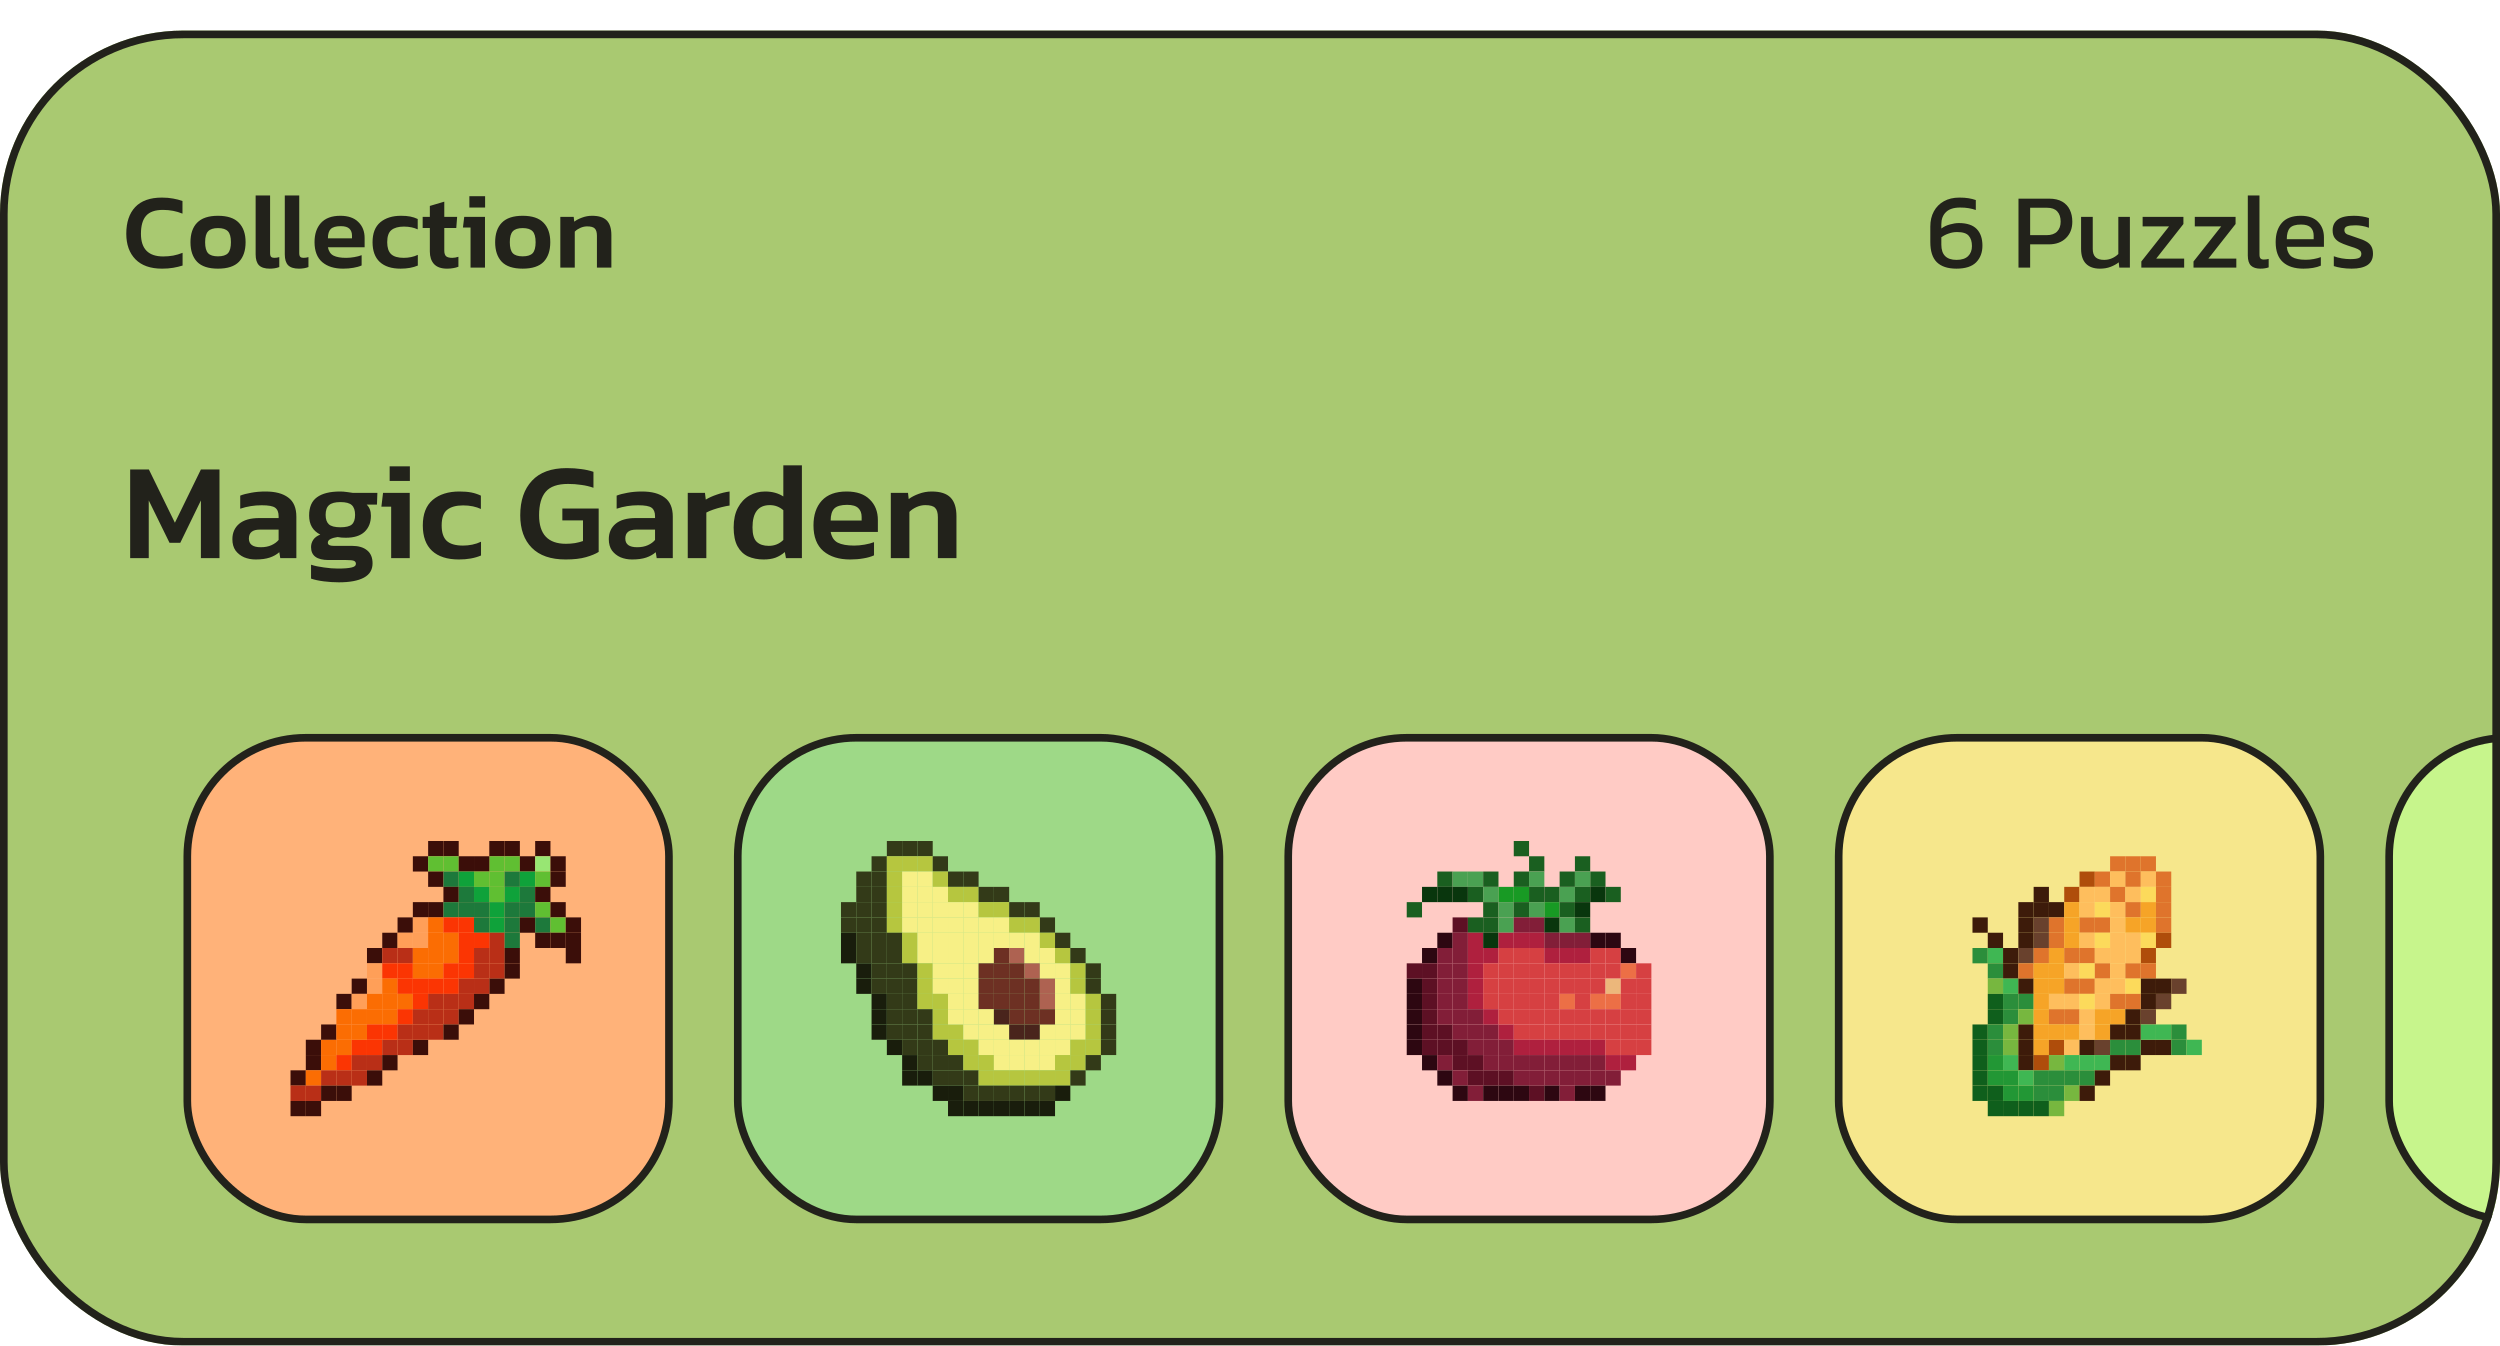 <svg width="327" height="176" viewBox="0 0 327 176" fill="none" xmlns="http://www.w3.org/2000/svg">
<g filter="url(#filter0_d_1503_3784)">
<g clip-path="url(#clip0_1503_3784)">
<rect width="327" height="172" rx="24" fill="#A9C971"/>
<path d="M21.194 31.14C19.682 31.14 18.525 30.734 17.722 29.922C16.919 29.101 16.518 27.985 16.518 26.576C16.518 25.083 16.905 23.921 17.68 23.09C18.464 22.259 19.631 21.844 21.18 21.844C21.721 21.844 22.207 21.886 22.636 21.97C23.075 22.045 23.485 22.152 23.868 22.292V23.944C23.075 23.617 22.225 23.454 21.32 23.454C20.293 23.454 19.556 23.711 19.108 24.224C18.66 24.737 18.436 25.521 18.436 26.576C18.436 28.555 19.407 29.544 21.348 29.544C21.787 29.544 22.221 29.507 22.65 29.432C23.079 29.348 23.49 29.227 23.882 29.068V30.734C23.499 30.855 23.089 30.953 22.65 31.028C22.221 31.103 21.735 31.14 21.194 31.14ZM28.511 31.14C27.269 31.14 26.359 30.841 25.78 30.244C25.202 29.637 24.913 28.783 24.913 27.682C24.913 26.581 25.202 25.731 25.78 25.134C26.369 24.527 27.279 24.224 28.511 24.224C29.752 24.224 30.662 24.527 31.241 25.134C31.828 25.731 32.123 26.581 32.123 27.682C32.123 28.783 31.833 29.637 31.255 30.244C30.676 30.841 29.761 31.14 28.511 31.14ZM28.511 29.53C29.117 29.53 29.551 29.395 29.812 29.124C30.074 28.844 30.204 28.363 30.204 27.682C30.204 27.001 30.074 26.525 29.812 26.254C29.551 25.974 29.117 25.834 28.511 25.834C27.913 25.834 27.484 25.974 27.223 26.254C26.961 26.525 26.831 27.001 26.831 27.682C26.831 28.363 26.961 28.844 27.223 29.124C27.484 29.395 27.913 29.53 28.511 29.53ZM35.285 31.14C34.641 31.14 34.169 30.991 33.871 30.692C33.581 30.393 33.437 29.917 33.437 29.264V21.564H35.327V29.11C35.327 29.343 35.373 29.507 35.467 29.6C35.56 29.684 35.695 29.726 35.873 29.726C36.115 29.726 36.335 29.693 36.531 29.628V30.93C36.176 31.07 35.761 31.14 35.285 31.14ZM39.099 31.14C38.455 31.14 37.984 30.991 37.685 30.692C37.396 30.393 37.251 29.917 37.251 29.264V21.564H39.141V29.11C39.141 29.343 39.188 29.507 39.281 29.6C39.374 29.684 39.51 29.726 39.687 29.726C39.93 29.726 40.149 29.693 40.345 29.628V30.93C39.99 31.07 39.575 31.14 39.099 31.14ZM44.879 31.14C43.731 31.14 42.821 30.855 42.149 30.286C41.477 29.707 41.141 28.835 41.141 27.668C41.141 26.613 41.421 25.778 41.981 25.162C42.55 24.537 43.395 24.224 44.515 24.224C45.542 24.224 46.326 24.495 46.867 25.036C47.418 25.568 47.693 26.268 47.693 27.136V28.34H42.891C42.994 28.872 43.236 29.236 43.619 29.432C44.011 29.628 44.562 29.726 45.271 29.726C45.626 29.726 45.985 29.693 46.349 29.628C46.722 29.563 47.04 29.479 47.301 29.376V30.72C46.993 30.86 46.634 30.963 46.223 31.028C45.812 31.103 45.364 31.14 44.879 31.14ZM42.891 27.178H46.041V26.814C46.041 26.431 45.929 26.133 45.705 25.918C45.481 25.694 45.103 25.582 44.571 25.582C43.946 25.582 43.507 25.708 43.255 25.96C43.012 26.212 42.891 26.618 42.891 27.178ZM52.397 31.14C51.212 31.14 50.302 30.846 49.667 30.258C49.042 29.67 48.729 28.811 48.729 27.682C48.729 26.515 49.065 25.647 49.737 25.078C50.418 24.509 51.324 24.224 52.453 24.224C52.92 24.224 53.321 24.257 53.657 24.322C53.993 24.387 54.32 24.495 54.637 24.644V26.002C54.404 25.89 54.133 25.801 53.825 25.736C53.517 25.671 53.186 25.638 52.831 25.638C52.122 25.638 51.58 25.787 51.207 26.086C50.834 26.375 50.647 26.907 50.647 27.682C50.647 28.391 50.815 28.909 51.151 29.236C51.496 29.563 52.052 29.726 52.817 29.726C53.144 29.726 53.461 29.693 53.769 29.628C54.086 29.563 54.38 29.465 54.651 29.334V30.734C54.026 31.005 53.274 31.14 52.397 31.14ZM58.477 31.14C57.712 31.14 57.142 30.939 56.769 30.538C56.405 30.137 56.223 29.591 56.223 28.9V25.82H55.285V24.364H56.223V22.936L58.113 22.376V24.364H59.793L59.681 25.82H58.113V28.774C58.113 29.138 58.197 29.39 58.365 29.53C58.533 29.661 58.794 29.726 59.149 29.726C59.41 29.726 59.681 29.679 59.961 29.586V30.888C59.755 30.972 59.532 31.033 59.289 31.07C59.046 31.117 58.776 31.14 58.477 31.14ZM61.393 23.146V21.662H63.451V23.146H61.393ZM61.547 31V25.764H60.553L60.721 24.364H63.437V31H61.547ZM68.364 31.14C67.123 31.14 66.213 30.841 65.634 30.244C65.055 29.637 64.766 28.783 64.766 27.682C64.766 26.581 65.055 25.731 65.634 25.134C66.222 24.527 67.132 24.224 68.364 24.224C69.605 24.224 70.515 24.527 71.094 25.134C71.682 25.731 71.976 26.581 71.976 27.682C71.976 28.783 71.687 29.637 71.108 30.244C70.529 30.841 69.615 31.14 68.364 31.14ZM68.364 29.53C68.971 29.53 69.405 29.395 69.666 29.124C69.927 28.844 70.058 28.363 70.058 27.682C70.058 27.001 69.927 26.525 69.666 26.254C69.405 25.974 68.971 25.834 68.364 25.834C67.767 25.834 67.337 25.974 67.076 26.254C66.815 26.525 66.684 27.001 66.684 27.682C66.684 28.363 66.815 28.844 67.076 29.124C67.337 29.395 67.767 29.53 68.364 29.53ZM73.29 31V24.364H75.04L75.11 24.994C75.381 24.789 75.722 24.611 76.132 24.462C76.552 24.303 76.991 24.224 77.448 24.224C78.326 24.224 78.965 24.429 79.366 24.84C79.767 25.251 79.968 25.885 79.968 26.744V31H78.078V26.842C78.078 26.394 77.985 26.077 77.798 25.89C77.621 25.703 77.285 25.61 76.79 25.61C76.501 25.61 76.207 25.675 75.908 25.806C75.619 25.937 75.376 26.1 75.18 26.296V31H73.29Z" fill="#22221B"/>
<path d="M255.901 31.14C254.771 31.14 253.917 30.86 253.339 30.3C252.769 29.74 252.485 28.858 252.485 27.654V25.624C252.485 24.877 252.639 24.219 252.947 23.65C253.255 23.081 253.693 22.637 254.263 22.32C254.832 22.003 255.509 21.844 256.293 21.844C256.75 21.844 257.147 21.872 257.483 21.928C257.828 21.984 258.145 22.063 258.435 22.166V23.468C258.145 23.365 257.833 23.286 257.497 23.23C257.17 23.174 256.801 23.146 256.391 23.146C255.551 23.146 254.93 23.347 254.529 23.748C254.127 24.14 253.927 24.667 253.927 25.33V25.89C254.253 25.647 254.627 25.47 255.047 25.358C255.476 25.237 255.863 25.176 256.209 25.176C257.263 25.176 258.043 25.433 258.547 25.946C259.051 26.459 259.303 27.187 259.303 28.13C259.303 29.026 259.027 29.754 258.477 30.314C257.926 30.865 257.067 31.14 255.901 31.14ZM255.915 29.992C256.587 29.992 257.091 29.829 257.427 29.502C257.763 29.175 257.931 28.737 257.931 28.186C257.931 27.607 257.791 27.159 257.511 26.842C257.24 26.515 256.731 26.352 255.985 26.352C255.611 26.352 255.243 26.417 254.879 26.548C254.524 26.669 254.207 26.833 253.927 27.038V28.004C253.927 29.329 254.589 29.992 255.915 29.992ZM264.017 31V21.984H268.035C268.725 21.984 269.295 22.115 269.743 22.376C270.191 22.637 270.522 22.997 270.737 23.454C270.951 23.902 271.059 24.415 271.059 24.994C271.059 25.89 270.779 26.609 270.219 27.15C269.668 27.691 268.921 27.962 267.979 27.962H265.543V31H264.017ZM265.543 26.758H267.699C268.305 26.758 268.763 26.599 269.071 26.282C269.379 25.965 269.533 25.535 269.533 24.994C269.533 24.415 269.383 23.967 269.085 23.65C268.795 23.333 268.357 23.174 267.769 23.174H265.543V26.758ZM274.669 31.14C273.875 31.14 273.264 30.921 272.835 30.482C272.415 30.043 272.205 29.399 272.205 28.55V24.364H273.731V28.55C273.731 29.045 273.852 29.409 274.095 29.642C274.337 29.875 274.711 29.992 275.215 29.992C275.588 29.992 275.933 29.922 276.251 29.782C276.568 29.642 276.843 29.455 277.077 29.222V24.364H278.589V31H277.203L277.133 30.314C276.834 30.547 276.479 30.743 276.069 30.902C275.658 31.061 275.191 31.14 274.669 31.14ZM280.088 31V30.202L283.714 25.61H280.256V24.364H285.59V25.302L282.034 29.824H285.688V31H280.088ZM286.911 31V30.202L290.537 25.61H287.079V24.364H292.413V25.302L288.857 29.824H292.511V31H286.911ZM295.665 31.14C295.124 31.14 294.713 31.009 294.433 30.748C294.153 30.477 294.013 30.034 294.013 29.418V21.564H295.539V29.278C295.539 29.539 295.586 29.717 295.679 29.81C295.772 29.903 295.912 29.95 296.099 29.95C296.323 29.95 296.538 29.922 296.743 29.866V30.972C296.566 31.037 296.393 31.079 296.225 31.098C296.066 31.126 295.88 31.14 295.665 31.14ZM301.297 31.14C300.139 31.14 299.243 30.855 298.609 30.286C297.974 29.717 297.657 28.844 297.657 27.668C297.657 26.604 297.927 25.764 298.469 25.148C299.01 24.532 299.831 24.224 300.933 24.224C301.941 24.224 302.697 24.49 303.201 25.022C303.714 25.545 303.971 26.221 303.971 27.052V28.284H299.113C299.187 28.928 299.421 29.371 299.813 29.614C300.205 29.857 300.802 29.978 301.605 29.978C301.941 29.978 302.286 29.945 302.641 29.88C302.995 29.815 303.303 29.731 303.565 29.628V30.748C303.266 30.879 302.921 30.977 302.529 31.042C302.146 31.107 301.735 31.14 301.297 31.14ZM299.113 27.29H302.627V26.828C302.627 26.371 302.501 26.016 302.249 25.764C301.997 25.503 301.572 25.372 300.975 25.372C300.265 25.372 299.775 25.526 299.505 25.834C299.243 26.142 299.113 26.627 299.113 27.29ZM307.6 31.14C307.143 31.14 306.704 31.107 306.284 31.042C305.873 30.977 305.533 30.897 305.262 30.804V29.516C305.579 29.637 305.929 29.731 306.312 29.796C306.695 29.861 307.059 29.894 307.404 29.894C307.927 29.894 308.3 29.847 308.524 29.754C308.748 29.661 308.86 29.479 308.86 29.208C308.86 29.012 308.79 28.858 308.65 28.746C308.519 28.634 308.319 28.531 308.048 28.438C307.787 28.345 307.451 28.233 307.04 28.102C306.648 27.971 306.307 27.831 306.018 27.682C305.729 27.523 305.505 27.323 305.346 27.08C305.187 26.837 305.108 26.52 305.108 26.128C305.108 25.521 305.327 25.055 305.766 24.728C306.205 24.392 306.909 24.224 307.88 24.224C308.263 24.224 308.627 24.252 308.972 24.308C309.317 24.364 309.611 24.434 309.854 24.518V25.792C309.593 25.689 309.303 25.61 308.986 25.554C308.678 25.498 308.389 25.47 308.118 25.47C307.633 25.47 307.264 25.512 307.012 25.596C306.769 25.68 306.648 25.848 306.648 26.1C306.648 26.361 306.774 26.548 307.026 26.66C307.287 26.763 307.703 26.907 308.272 27.094C308.795 27.253 309.21 27.421 309.518 27.598C309.826 27.775 310.045 27.99 310.176 28.242C310.316 28.485 310.386 28.802 310.386 29.194C310.386 29.847 310.148 30.337 309.672 30.664C309.196 30.981 308.505 31.14 307.6 31.14Z" fill="#22221B"/>
<path d="M17.026 69V57.408H19.474L22.876 64.374L26.278 57.408H28.708V69H26.278V61.458L23.578 67.002H22.174L19.456 61.458V69H17.026ZM33.437 69.18C32.897 69.18 32.392 69.084 31.924 68.892C31.468 68.688 31.096 68.394 30.808 68.01C30.532 67.614 30.395 67.122 30.395 66.534C30.395 65.694 30.689 65.022 31.276 64.518C31.877 64.014 32.758 63.762 33.922 63.762H36.443V63.528C36.443 63 36.292 62.628 35.992 62.412C35.705 62.196 35.117 62.088 34.228 62.088C33.257 62.088 32.321 62.238 31.421 62.538V60.828C31.817 60.672 32.297 60.546 32.861 60.45C33.437 60.342 34.06 60.288 34.733 60.288C36.017 60.288 37.007 60.552 37.703 61.08C38.41 61.596 38.764 62.43 38.764 63.582V69H36.658L36.532 68.226C36.197 68.526 35.782 68.76 35.291 68.928C34.798 69.096 34.181 69.18 33.437 69.18ZM34.102 67.578C34.642 67.578 35.111 67.488 35.507 67.308C35.903 67.128 36.215 66.9 36.443 66.624V65.274H33.977C33.029 65.274 32.554 65.664 32.554 66.444C32.554 67.2 33.071 67.578 34.102 67.578ZM44.321 72.168C43.685 72.168 43.031 72.126 42.359 72.042C41.699 71.958 41.141 71.838 40.685 71.682V69.864C41.165 70.02 41.729 70.14 42.377 70.224C43.025 70.32 43.631 70.368 44.195 70.368C45.023 70.368 45.623 70.32 45.995 70.224C46.367 70.14 46.553 69.984 46.553 69.756C46.553 69.564 46.469 69.432 46.301 69.36C46.145 69.288 45.809 69.252 45.293 69.252H42.971C41.447 69.252 40.685 68.688 40.685 67.56C40.685 67.212 40.781 66.894 40.973 66.606C41.165 66.318 41.471 66.09 41.891 65.922C40.919 65.43 40.433 64.602 40.433 63.438C40.433 62.334 40.775 61.536 41.459 61.044C42.143 60.54 43.157 60.288 44.501 60.288C44.777 60.288 45.077 60.312 45.401 60.36C45.737 60.396 45.989 60.432 46.157 60.468H49.361L49.307 61.998H47.957C48.329 62.346 48.515 62.832 48.515 63.456C48.515 64.332 48.239 65.034 47.687 65.562C47.135 66.078 46.319 66.336 45.239 66.336C45.047 66.336 44.861 66.33 44.681 66.318C44.513 66.294 44.339 66.27 44.159 66.246C43.799 66.294 43.493 66.378 43.241 66.498C43.001 66.618 42.881 66.78 42.881 66.984C42.881 67.26 43.127 67.398 43.619 67.398H46.031C46.895 67.398 47.561 67.596 48.029 67.992C48.497 68.376 48.731 68.94 48.731 69.684C48.731 70.524 48.353 71.148 47.597 71.556C46.841 71.964 45.749 72.168 44.321 72.168ZM44.519 64.968C45.239 64.968 45.737 64.848 46.013 64.608C46.301 64.356 46.445 63.936 46.445 63.348C46.445 62.76 46.301 62.334 46.013 62.07C45.737 61.806 45.239 61.674 44.519 61.674C43.835 61.674 43.343 61.806 43.043 62.07C42.743 62.322 42.593 62.748 42.593 63.348C42.593 63.9 42.731 64.308 43.007 64.572C43.295 64.836 43.799 64.968 44.519 64.968ZM50.966 58.902V56.994H53.612V58.902H50.966ZM51.164 69V62.268H49.886L50.102 60.468H53.594V69H51.164ZM60.019 69.18C58.495 69.18 57.325 68.802 56.509 68.046C55.705 67.29 55.303 66.186 55.303 64.734C55.303 63.234 55.735 62.118 56.599 61.386C57.475 60.654 58.639 60.288 60.091 60.288C60.691 60.288 61.207 60.33 61.639 60.414C62.071 60.498 62.491 60.636 62.899 60.828V62.574C62.599 62.43 62.251 62.316 61.855 62.232C61.459 62.148 61.033 62.106 60.577 62.106C59.665 62.106 58.969 62.298 58.489 62.682C58.009 63.054 57.769 63.738 57.769 64.734C57.769 65.646 57.985 66.312 58.417 66.732C58.861 67.152 59.575 67.362 60.559 67.362C60.979 67.362 61.387 67.32 61.783 67.236C62.191 67.152 62.569 67.026 62.917 66.858V68.658C62.113 69.006 61.147 69.18 60.019 69.18ZM73.987 69.18C72.043 69.18 70.567 68.67 69.559 67.65C68.551 66.63 68.047 65.214 68.047 63.402C68.047 61.482 68.557 59.976 69.577 58.884C70.597 57.78 72.115 57.228 74.131 57.228C74.827 57.228 75.457 57.27 76.021 57.354C76.585 57.426 77.119 57.546 77.623 57.714V59.802C77.119 59.622 76.585 59.496 76.021 59.424C75.469 59.34 74.899 59.298 74.311 59.298C72.931 59.298 71.953 59.64 71.377 60.324C70.801 60.996 70.513 62.022 70.513 63.402C70.513 65.886 71.683 67.128 74.023 67.128C74.431 67.128 74.827 67.098 75.211 67.038C75.607 66.966 75.955 66.876 76.255 66.768V64.068H73.555V62.52H78.307V68.19C77.911 68.442 77.359 68.67 76.651 68.874C75.943 69.078 75.055 69.18 73.987 69.18ZM82.673 69.18C82.133 69.18 81.629 69.084 81.161 68.892C80.705 68.688 80.333 68.394 80.045 68.01C79.769 67.614 79.631 67.122 79.631 66.534C79.631 65.694 79.925 65.022 80.513 64.518C81.113 64.014 81.995 63.762 83.159 63.762H85.679V63.528C85.679 63 85.529 62.628 85.229 62.412C84.941 62.196 84.353 62.088 83.465 62.088C82.493 62.088 81.557 62.238 80.657 62.538V60.828C81.053 60.672 81.533 60.546 82.097 60.45C82.673 60.342 83.297 60.288 83.969 60.288C85.253 60.288 86.243 60.552 86.939 61.08C87.647 61.596 88.001 62.43 88.001 63.582V69H85.895L85.769 68.226C85.433 68.526 85.019 68.76 84.527 68.928C84.035 69.096 83.417 69.18 82.673 69.18ZM83.339 67.578C83.879 67.578 84.347 67.488 84.743 67.308C85.139 67.128 85.451 66.9 85.679 66.624V65.274H83.213C82.265 65.274 81.791 65.664 81.791 66.444C81.791 67.2 82.307 67.578 83.339 67.578ZM89.958 69V60.468H92.208L92.316 61.35C92.7 61.11 93.174 60.894 93.738 60.702C94.314 60.498 94.878 60.36 95.43 60.288V62.124C95.106 62.172 94.752 62.244 94.368 62.34C93.984 62.436 93.618 62.544 93.27 62.664C92.922 62.784 92.628 62.91 92.388 63.042V69H89.958ZM99.885 69.18C99.129 69.18 98.451 69.048 97.851 68.784C97.263 68.508 96.801 68.064 96.465 67.452C96.129 66.828 95.961 66.006 95.961 64.986C95.961 63.966 96.147 63.108 96.519 62.412C96.891 61.716 97.389 61.188 98.013 60.828C98.637 60.468 99.321 60.288 100.065 60.288C101.001 60.288 101.799 60.504 102.459 60.936V56.868H104.889V69H102.801L102.657 68.208C102.285 68.532 101.877 68.778 101.433 68.946C101.001 69.102 100.485 69.18 99.885 69.18ZM100.551 67.398C101.307 67.398 101.943 67.14 102.459 66.624V62.736C101.955 62.292 101.367 62.07 100.695 62.07C99.183 62.07 98.427 63.042 98.427 64.986C98.427 65.898 98.613 66.528 98.985 66.876C99.357 67.224 99.879 67.398 100.551 67.398ZM111.208 69.18C109.732 69.18 108.562 68.814 107.698 68.082C106.834 67.338 106.402 66.216 106.402 64.716C106.402 63.36 106.762 62.286 107.482 61.494C108.214 60.69 109.3 60.288 110.74 60.288C112.06 60.288 113.068 60.636 113.764 61.332C114.472 62.016 114.826 62.916 114.826 64.032V65.58H108.652C108.784 66.264 109.096 66.732 109.588 66.984C110.092 67.236 110.8 67.362 111.712 67.362C112.168 67.362 112.63 67.32 113.098 67.236C113.578 67.152 113.986 67.044 114.322 66.912V68.64C113.926 68.82 113.464 68.952 112.936 69.036C112.408 69.132 111.832 69.18 111.208 69.18ZM108.652 64.086H112.702V63.618C112.702 63.126 112.558 62.742 112.27 62.466C111.982 62.178 111.496 62.034 110.812 62.034C110.008 62.034 109.444 62.196 109.12 62.52C108.808 62.844 108.652 63.366 108.652 64.086ZM116.518 69V60.468H118.768L118.858 61.278C119.206 61.014 119.644 60.786 120.172 60.594C120.712 60.39 121.276 60.288 121.864 60.288C122.992 60.288 123.814 60.552 124.33 61.08C124.846 61.608 125.104 62.424 125.104 63.528V69H122.674V63.654C122.674 63.078 122.554 62.67 122.314 62.43C122.086 62.19 121.654 62.07 121.018 62.07C120.646 62.07 120.268 62.154 119.884 62.322C119.512 62.49 119.2 62.7 118.948 62.952V69H116.518Z" fill="#22221B"/>
<rect x="24.5" y="92.5" width="63" height="63" rx="15.5" fill="#FFB279"/>
<rect x="24.5" y="92.5" width="63" height="63" rx="15.5" stroke="#22221B"/>
<rect x="64" y="106" width="2" height="2" fill="#3B0E09"/>
<rect x="66" y="106" width="2" height="2" fill="#3B0E09"/>
<rect x="56" y="106" width="2" height="2" fill="#3B0E09"/>
<rect x="58" y="106" width="2" height="2" fill="#3B0E09"/>
<rect x="70" y="106" width="2" height="2" fill="#3B0E09"/>
<rect x="64" y="108" width="2" height="2" fill="#60BF32"/>
<rect x="54.001" y="108" width="2" height="2" fill="#3B0E09"/>
<rect x="66" y="108" width="2" height="2" fill="#60BF32"/>
<rect x="56" y="108" width="2" height="2" fill="#60BF32"/>
<rect x="68.001" y="108" width="2" height="2" fill="#3B0E09"/>
<rect x="58" y="108" width="2" height="2" fill="#60BF32"/>
<rect x="70" y="108" width="2" height="2" fill="#98E673"/>
<rect x="60.001" y="108" width="2" height="2" fill="#3B0E09"/>
<rect x="72" y="108" width="2" height="2" fill="#3B0E09"/>
<rect x="62.001" y="108" width="2" height="2" fill="#3B0E09"/>
<rect x="64" y="110.001" width="2" height="2" fill="#60BF32"/>
<rect x="66" y="110.001" width="2" height="2" fill="#1D793B"/>
<rect x="56" y="110.001" width="2" height="2" fill="#3B0E09"/>
<rect x="68.001" y="110.001" width="2" height="2" fill="#0FA23A"/>
<rect x="58" y="110.001" width="2" height="2" fill="#1D793B"/>
<rect x="70" y="110.001" width="2" height="2" fill="#60BF32"/>
<rect x="60.001" y="110.001" width="2" height="2" fill="#0FA23A"/>
<rect x="72" y="110.001" width="2" height="2" fill="#3B0E09"/>
<rect x="62.001" y="110.001" width="2" height="2" fill="#60BF32"/>
<rect x="64" y="112" width="2" height="2" fill="#60BF32"/>
<rect x="66" y="112" width="2" height="2" fill="#0FA23A"/>
<rect x="68.001" y="112" width="2" height="2" fill="#1D793B"/>
<rect x="58" y="112" width="2" height="2" fill="#3B0E09"/>
<rect x="70" y="112" width="2" height="2" fill="#3B0E09"/>
<rect x="60.001" y="112" width="2" height="2" fill="#1D793B"/>
<rect x="62.001" y="112" width="2" height="2" fill="#0FA23A"/>
<rect x="64" y="114" width="2" height="2" fill="#0FA23A"/>
<rect x="54.001" y="114" width="2" height="2" fill="#3B0E09"/>
<rect x="66" y="114" width="2" height="2" fill="#1D793B"/>
<rect x="56" y="114" width="2" height="2" fill="#3B0E09"/>
<rect x="68.001" y="114" width="2" height="2" fill="#1D793B"/>
<rect x="58" y="114" width="2" height="2" fill="#1D793B"/>
<rect x="70" y="114" width="2" height="2" fill="#60BF32"/>
<rect x="60.001" y="114" width="2" height="2" fill="#1D793B"/>
<rect x="72" y="114" width="2" height="2" fill="#3B0E09"/>
<rect x="62.001" y="114" width="2" height="2" fill="#1D793B"/>
<rect x="52" y="116" width="2" height="2" fill="#3B0E09"/>
<rect x="64" y="116" width="2" height="2" fill="#0FA23A"/>
<rect x="54.001" y="116" width="2" height="2" fill="#FF9F58"/>
<rect x="66" y="116" width="2" height="2" fill="#1D793B"/>
<rect x="56" y="116" width="2" height="2" fill="#FB6D03"/>
<rect x="68.001" y="116" width="2" height="2" fill="#3B0E09"/>
<rect x="58" y="116" width="2" height="2" fill="#FB3503"/>
<rect x="70" y="116" width="2" height="2" fill="#1D793B"/>
<rect x="60.001" y="116" width="2" height="2" fill="#FB3503"/>
<rect x="72" y="116" width="2" height="2" fill="#60BF32"/>
<rect x="62.001" y="116" width="2" height="2" fill="#1D793B"/>
<rect x="74.001" y="116" width="2" height="2" fill="#3B0E09"/>
<rect x="50" y="118" width="2" height="2" fill="#3B0E09"/>
<rect x="52" y="118" width="2" height="2" fill="#FF9F58"/>
<rect x="64" y="118" width="2" height="2" fill="#B92F17"/>
<rect x="54.001" y="118" width="2" height="2" fill="#FF9F58"/>
<rect x="66" y="118" width="2" height="2" fill="#1D793B"/>
<rect x="56" y="118" width="2" height="2" fill="#FB6D03"/>
<rect x="58" y="118" width="2" height="2" fill="#FB6D03"/>
<rect x="70" y="118" width="2" height="2" fill="#3B0E09"/>
<rect x="60.001" y="118" width="2" height="2" fill="#FB3503"/>
<rect x="72" y="118" width="2" height="2" fill="#3B0E09"/>
<rect x="62.001" y="118" width="2" height="2" fill="#FB3503"/>
<rect x="74.001" y="118" width="2" height="2" fill="#3B0E09"/>
<rect x="40.001" y="132" width="2" height="2" fill="#3B0E09"/>
<rect x="42" y="132" width="2" height="2" fill="#FB6D03"/>
<rect x="44" y="132" width="2" height="2" fill="#FB6D03"/>
<rect x="46" y="132" width="2" height="2" fill="#FB3503"/>
<rect x="48.001" y="120" width="2" height="2" fill="#3B0E09"/>
<rect x="48.001" y="132" width="2" height="2" fill="#FB3503"/>
<rect x="50" y="120" width="2" height="2" fill="#B92F17"/>
<rect x="50" y="132" width="2" height="2" fill="#B92F17"/>
<rect x="52" y="120" width="2" height="2" fill="#B92F17"/>
<rect x="52" y="132" width="2" height="2" fill="#B92F17"/>
<rect x="64" y="120" width="2" height="2" fill="#B92F17"/>
<rect x="54.001" y="120" width="2" height="2" fill="#FB6D03"/>
<rect x="54.001" y="132" width="2" height="2" fill="#3B0E09"/>
<rect x="66" y="120" width="2" height="2" fill="#3B0E09"/>
<rect x="56" y="120" width="2" height="2" fill="#FB6D03"/>
<rect x="58" y="120" width="2" height="2" fill="#FB6D03"/>
<rect x="60.001" y="120" width="2" height="2" fill="#FB3503"/>
<rect x="62.001" y="120" width="2" height="2" fill="#B92F17"/>
<rect x="74.001" y="120" width="2" height="2" fill="#3B0E09"/>
<rect x="40.001" y="134.001" width="2" height="2" fill="#3B0E09"/>
<rect x="42.001" y="134.001" width="2" height="2" fill="#FB6D03"/>
<rect x="44" y="134.001" width="2" height="2" fill="#FB3503"/>
<rect x="46" y="134.001" width="2" height="2" fill="#B92F17"/>
<rect x="48.001" y="122" width="2" height="2" fill="#FF9F58"/>
<rect x="48.001" y="134.001" width="2" height="2" fill="#B92F17"/>
<rect x="50" y="122" width="2" height="2" fill="#FB3503"/>
<rect x="50" y="134.001" width="2" height="2" fill="#3B0E09"/>
<rect x="52" y="122" width="2" height="2" fill="#FB3503"/>
<rect x="64" y="122" width="2" height="2" fill="#B92F17"/>
<rect x="54.001" y="122" width="2" height="2" fill="#FB6D03"/>
<rect x="66" y="122" width="2" height="2" fill="#3B0E09"/>
<rect x="56" y="122" width="2" height="2" fill="#FB6D03"/>
<rect x="58" y="122" width="2" height="2" fill="#FB3503"/>
<rect x="60.001" y="122" width="2" height="2" fill="#FB3503"/>
<rect x="62.001" y="122" width="2" height="2" fill="#B92F17"/>
<rect x="38" y="136" width="2" height="2" fill="#3B0E09"/>
<rect x="40.001" y="136" width="2" height="2" fill="#FB6D03"/>
<rect x="42" y="136" width="2" height="2" fill="#B92F17"/>
<rect x="44" y="136" width="2" height="2" fill="#B92F17"/>
<rect x="46" y="124" width="2" height="2" fill="#3B0E09"/>
<rect x="46" y="136" width="2" height="2" fill="#B92F17"/>
<rect x="48.001" y="124" width="2" height="2" fill="#FF9F58"/>
<rect x="48.001" y="136" width="2" height="2" fill="#3B0E09"/>
<rect x="50" y="124" width="2" height="2" fill="#FB6D03"/>
<rect x="52" y="124" width="2" height="2" fill="#FB3503"/>
<rect x="64" y="124" width="2" height="2" fill="#3B0E09"/>
<rect x="54.001" y="124" width="2" height="2" fill="#FB3503"/>
<rect x="56" y="124" width="2" height="2" fill="#FB3503"/>
<rect x="58" y="124" width="2" height="2" fill="#FB3503"/>
<rect x="60.001" y="124" width="2" height="2" fill="#B92F17"/>
<rect x="62.001" y="124" width="2" height="2" fill="#B92F17"/>
<rect x="38" y="138" width="2" height="2" fill="#B92F17"/>
<rect x="40.001" y="138" width="2" height="2" fill="#B92F17"/>
<rect x="42" y="138" width="2" height="2" fill="#3B0E09"/>
<rect x="44" y="126" width="2" height="2" fill="#3B0E09"/>
<rect x="44" y="138" width="2" height="2" fill="#3B0E09"/>
<rect x="46" y="126" width="2" height="2" fill="#FF9F58"/>
<rect x="48.001" y="126" width="2" height="2" fill="#FB6D03"/>
<rect x="50" y="126" width="2" height="2" fill="#FB6D03"/>
<rect x="52" y="126" width="2" height="2" fill="#FB6D03"/>
<rect x="54.001" y="126" width="2" height="2" fill="#FB3503"/>
<rect x="56" y="126" width="2" height="2" fill="#B92F17"/>
<rect x="58" y="126" width="2" height="2" fill="#B92F17"/>
<rect x="60.001" y="126" width="2" height="2" fill="#B92F17"/>
<rect x="62.001" y="126" width="2" height="2" fill="#3B0E09"/>
<rect x="38" y="140.001" width="2" height="2" fill="#3B0E09"/>
<rect x="40.001" y="140.001" width="2" height="2" fill="#3B0E09"/>
<rect x="44" y="128" width="2" height="2" fill="#FB6D03"/>
<rect x="46" y="128" width="2" height="2" fill="#FB6D03"/>
<rect x="48.001" y="128" width="2" height="2" fill="#FB6D03"/>
<rect x="50" y="128" width="2" height="2" fill="#FB6D03"/>
<rect x="52" y="128" width="2" height="2" fill="#FB3503"/>
<rect x="54.001" y="128" width="2" height="2" fill="#B92F17"/>
<rect x="56" y="128" width="2" height="2" fill="#B92F17"/>
<rect x="58" y="128" width="2" height="2" fill="#B92F17"/>
<rect x="60.001" y="128" width="2" height="2" fill="#3B0E09"/>
<rect x="42.001" y="130" width="2" height="2" fill="#3B0E09"/>
<rect x="44" y="130" width="2" height="2" fill="#FB6D03"/>
<rect x="46" y="130" width="2" height="2" fill="#FB6D03"/>
<rect x="48.001" y="130" width="2" height="2" fill="#FB3503"/>
<rect x="50" y="130" width="2" height="2" fill="#FB3503"/>
<rect x="52" y="130" width="2" height="2" fill="#B92F17"/>
<rect x="54.001" y="130" width="2" height="2" fill="#B92F17"/>
<rect x="56" y="130" width="2" height="2" fill="#B92F17"/>
<rect x="58" y="130" width="2" height="2" fill="#3B0E09"/>
<rect x="96.5" y="92.5" width="63" height="63" rx="15.5" fill="#9ED987"/>
<rect x="96.5" y="92.5" width="63" height="63" rx="15.5" stroke="#22221B"/>
<rect x="116" y="106" width="2" height="2" fill="#333A18"/>
<rect x="118" y="106" width="2" height="2" fill="#333A18"/>
<rect x="120" y="106" width="2" height="2" fill="#333A18"/>
<rect x="114" y="108" width="2" height="2" fill="#333A18"/>
<rect x="116" y="108" width="2" height="2" fill="#B6C63F"/>
<rect x="118" y="108" width="2" height="2" fill="#B6C63F"/>
<rect x="120" y="108" width="2" height="2" fill="#B6C63F"/>
<rect x="122" y="108" width="2" height="2" fill="#333A18"/>
<rect x="112" y="110" width="2" height="2" fill="#333A18"/>
<rect x="114" y="110" width="2" height="2" fill="#333A18"/>
<rect x="116" y="110" width="2" height="2" fill="#B6C63F"/>
<rect x="118" y="110" width="2" height="2" fill="#F7F086"/>
<rect x="120" y="110" width="2" height="2" fill="#F7F086"/>
<rect x="122" y="110" width="2" height="2" fill="#B6C63F"/>
<rect x="124" y="110" width="2" height="2" fill="#333A18"/>
<rect x="126" y="110" width="2" height="2" fill="#333A18"/>
<rect x="112" y="112" width="2" height="2" fill="#333A18"/>
<rect x="114" y="112" width="2" height="2" fill="#333A18"/>
<rect x="116" y="112" width="2" height="2" fill="#B6C63F"/>
<rect x="118" y="112" width="2" height="2" fill="#F7F086"/>
<rect x="120" y="112" width="2" height="2" fill="#F7F086"/>
<rect x="122" y="112" width="2" height="2" fill="#F7F086"/>
<rect x="124" y="112" width="2" height="2" fill="#B6C63F"/>
<rect x="126" y="112" width="2" height="2" fill="#B6C63F"/>
<rect x="128" y="112" width="2" height="2" fill="#333A18"/>
<rect x="130" y="112" width="2" height="2" fill="#333A18"/>
<rect x="110" y="114" width="2" height="2" fill="#333A18"/>
<rect x="112" y="114" width="2" height="2" fill="#333A18"/>
<rect x="114" y="114" width="2" height="2" fill="#333A18"/>
<rect x="116" y="114" width="2" height="2" fill="#B6C63F"/>
<rect x="118" y="114" width="2" height="2" fill="#F7F086"/>
<rect x="120" y="114" width="2" height="2" fill="#F7F086"/>
<rect x="122" y="114" width="2" height="2" fill="#F7F086"/>
<rect x="124" y="114" width="2" height="2" fill="#F7F086"/>
<rect x="126" y="114" width="2" height="2" fill="#F7F086"/>
<rect x="128" y="114" width="2" height="2" fill="#B6C63F"/>
<rect x="130" y="114" width="2" height="2" fill="#B6C63F"/>
<rect x="132" y="114" width="2" height="2" fill="#333A18"/>
<rect x="134" y="114" width="2" height="2" fill="#333A18"/>
<rect x="110" y="116" width="2" height="2" fill="#333A18"/>
<rect x="112" y="116" width="2" height="2" fill="#333A18"/>
<rect x="114" y="116" width="2" height="2" fill="#333A18"/>
<rect x="116" y="116" width="2" height="2" fill="#B6C63F"/>
<rect x="118" y="116" width="2" height="2" fill="#F7F086"/>
<rect x="120" y="116" width="2" height="2" fill="#F7F086"/>
<rect x="122" y="116" width="2" height="2" fill="#F7F086"/>
<rect x="124" y="116" width="2" height="2" fill="#F7F086"/>
<rect x="136" y="116" width="2" height="2" fill="#333A18"/>
<rect x="126" y="116" width="2" height="2" fill="#F7F086"/>
<rect x="128" y="116" width="2" height="2" fill="#F7F086"/>
<rect x="130" y="116" width="2" height="2" fill="#F7F086"/>
<rect x="132" y="116" width="2" height="2" fill="#B6C63F"/>
<rect x="134" y="116" width="2" height="2" fill="#B6C63F"/>
<rect x="110" y="118" width="2" height="2" fill="#191D0C"/>
<rect x="112" y="118" width="2" height="2" fill="#333A18"/>
<rect x="114" y="118" width="2" height="2" fill="#333A18"/>
<rect x="114" y="130" width="2" height="2" fill="#191D0C"/>
<rect x="116" y="118" width="2" height="2" fill="#333A18"/>
<rect x="116" y="130" width="2" height="2" fill="#333A18"/>
<rect x="118" y="118" width="2" height="2" fill="#B6C63F"/>
<rect x="118" y="130" width="2" height="2" fill="#333A18"/>
<rect x="120" y="118" width="2" height="2" fill="#F7F086"/>
<rect x="120" y="130" width="2" height="2" fill="#333A18"/>
<rect x="122" y="118" width="2" height="2" fill="#F7F086"/>
<rect x="122" y="130" width="2" height="2" fill="#B6C63F"/>
<rect x="124" y="118" width="2" height="2" fill="#F7F086"/>
<rect x="124" y="130" width="2" height="2" fill="#B6C63F"/>
<rect x="136" y="118" width="2" height="2" fill="#B6C63F"/>
<rect x="136" y="130" width="2" height="2" fill="#F7F086"/>
<rect x="126" y="118" width="2" height="2" fill="#F7F086"/>
<rect x="126" y="130" width="2" height="2" fill="#F7F086"/>
<rect x="138" y="118" width="2" height="2" fill="#333A18"/>
<rect x="138" y="130" width="2" height="2" fill="#F7F086"/>
<rect x="128" y="118" width="2" height="2" fill="#F7F086"/>
<rect x="128" y="130" width="2" height="2" fill="#F7F086"/>
<rect x="140" y="130" width="2" height="2" fill="#F7F086"/>
<rect x="130" y="118" width="2" height="2" fill="#F7F086"/>
<rect x="130" y="130" width="2" height="2" fill="#F7F086"/>
<rect x="142" y="130" width="2" height="2" fill="#B6C63F"/>
<rect x="132" y="118" width="2" height="2" fill="#F7F086"/>
<rect x="132" y="130" width="2" height="2" fill="#49241C"/>
<rect x="144" y="130" width="2" height="2" fill="#333A18"/>
<rect x="134" y="118" width="2" height="2" fill="#F7F086"/>
<rect x="134" y="130" width="2" height="2" fill="#49241C"/>
<rect x="110" y="120" width="2" height="2" fill="#191D0C"/>
<rect x="112" y="120" width="2" height="2" fill="#333A18"/>
<rect x="114" y="120" width="2" height="2" fill="#333A18"/>
<rect x="116" y="120" width="2" height="2" fill="#333A18"/>
<rect x="116" y="132" width="2" height="2" fill="#191D0C"/>
<rect x="118" y="120" width="2" height="2" fill="#B6C63F"/>
<rect x="118" y="132" width="2" height="2" fill="#333A18"/>
<rect x="120" y="120" width="2" height="2" fill="#F7F086"/>
<rect x="120" y="132" width="2" height="2" fill="#333A18"/>
<rect x="122" y="120" width="2" height="2" fill="#F7F086"/>
<rect x="122" y="132" width="2" height="2" fill="#333A18"/>
<rect x="124" y="120" width="2" height="2" fill="#F7F086"/>
<rect x="124" y="132" width="2" height="2" fill="#B6C63F"/>
<rect x="136" y="120" width="2" height="2" fill="#F7F086"/>
<rect x="136" y="132" width="2" height="2" fill="#F7F086"/>
<rect x="126" y="120" width="2" height="2" fill="#F7F086"/>
<rect x="126" y="132" width="2" height="2" fill="#B6C63F"/>
<rect x="138" y="120" width="2" height="2" fill="#B6C63F"/>
<rect x="138" y="132" width="2" height="2" fill="#F7F086"/>
<rect x="128" y="120" width="2" height="2" fill="#F7F086"/>
<rect x="128" y="132" width="2" height="2" fill="#F7F086"/>
<rect x="140" y="120" width="2" height="2" fill="#333A18"/>
<rect x="140" y="132" width="2" height="2" fill="#B6C63F"/>
<rect x="130" y="120" width="2" height="2" fill="#6D3023"/>
<rect x="130" y="132" width="2" height="2" fill="#F7F086"/>
<rect x="142" y="132" width="2" height="2" fill="#B6C63F"/>
<rect x="132" y="120" width="2" height="2" fill="#AE6251"/>
<rect x="132" y="132" width="2" height="2" fill="#F7F086"/>
<rect x="144" y="132" width="2" height="2" fill="#333A18"/>
<rect x="134" y="120" width="2" height="2" fill="#F7F086"/>
<rect x="134" y="132" width="2" height="2" fill="#F7F086"/>
<rect x="112" y="122" width="2" height="2" fill="#191D0C"/>
<rect x="114" y="122" width="2" height="2" fill="#333A18"/>
<rect x="116" y="122" width="2" height="2" fill="#333A18"/>
<rect x="118" y="122" width="2" height="2" fill="#333A18"/>
<rect x="118" y="134" width="2" height="2" fill="#191D0C"/>
<rect x="120" y="122" width="2" height="2" fill="#B6C63F"/>
<rect x="120" y="134" width="2" height="2" fill="#333A18"/>
<rect x="122" y="122" width="2" height="2" fill="#F7F086"/>
<rect x="122" y="134" width="2" height="2" fill="#333A18"/>
<rect x="124" y="122" width="2" height="2" fill="#F7F086"/>
<rect x="124" y="134" width="2" height="2" fill="#333A18"/>
<rect x="136" y="122" width="2" height="2" fill="#F7F086"/>
<rect x="136" y="134" width="2" height="2" fill="#F7F086"/>
<rect x="126" y="122" width="2" height="2" fill="#F7F086"/>
<rect x="126" y="134" width="2" height="2" fill="#B6C63F"/>
<rect x="138" y="122" width="2" height="2" fill="#F7F086"/>
<rect x="138" y="134" width="2" height="2" fill="#B6C63F"/>
<rect x="128" y="122" width="2" height="2" fill="#6D3023"/>
<rect x="128" y="134" width="2" height="2" fill="#B6C63F"/>
<rect x="140" y="122" width="2" height="2" fill="#B6C63F"/>
<rect x="140" y="134" width="2" height="2" fill="#B6C63F"/>
<rect x="130" y="122" width="2" height="2" fill="#6D3023"/>
<rect x="130" y="134" width="2" height="2" fill="#F7F086"/>
<rect x="142" y="122" width="2" height="2" fill="#333A18"/>
<rect x="142" y="134" width="2" height="2" fill="#333A18"/>
<rect x="132" y="122" width="2" height="2" fill="#6D3023"/>
<rect x="132" y="134" width="2" height="2" fill="#F7F086"/>
<rect x="134" y="122" width="2" height="2" fill="#AE6251"/>
<rect x="134" y="134" width="2" height="2" fill="#F7F086"/>
<rect x="112" y="124" width="2" height="2" fill="#191D0C"/>
<rect x="114" y="124" width="2" height="2" fill="#333A18"/>
<rect x="116" y="124" width="2" height="2" fill="#333A18"/>
<rect x="118" y="124" width="2" height="2" fill="#333A18"/>
<rect x="118" y="136" width="2" height="2" fill="#191D0C"/>
<rect x="120" y="124" width="2" height="2" fill="#B6C63F"/>
<rect x="120" y="136" width="2" height="2" fill="#191D0C"/>
<rect x="122" y="124" width="2" height="2" fill="#F7F086"/>
<rect x="122" y="136" width="2" height="2" fill="#333A18"/>
<rect x="124" y="124" width="2" height="2" fill="#F7F086"/>
<rect x="124" y="136" width="2" height="2" fill="#333A18"/>
<rect x="136" y="124" width="2" height="2" fill="#AE6251"/>
<rect x="136" y="136" width="2" height="2" fill="#B6C63F"/>
<rect x="126" y="124" width="2" height="2" fill="#F7F086"/>
<rect x="126" y="136" width="2" height="2" fill="#333A18"/>
<rect x="138" y="124" width="2" height="2" fill="#F7F086"/>
<rect x="138" y="136" width="2" height="2" fill="#B6C63F"/>
<rect x="128" y="124" width="2" height="2" fill="#6D3023"/>
<rect x="128" y="136" width="2" height="2" fill="#B6C63F"/>
<rect x="140" y="124" width="2" height="2" fill="#B6C63F"/>
<rect x="140" y="136" width="2" height="2" fill="#333A18"/>
<rect x="130" y="124" width="2" height="2" fill="#6D3023"/>
<rect x="130" y="136" width="2" height="2" fill="#B6C63F"/>
<rect x="142" y="124" width="2" height="2" fill="#333A18"/>
<rect x="132" y="124" width="2" height="2" fill="#6D3023"/>
<rect x="132" y="136" width="2" height="2" fill="#B6C63F"/>
<rect x="134" y="124" width="2" height="2" fill="#6D3023"/>
<rect x="134" y="136" width="2" height="2" fill="#B6C63F"/>
<rect x="114" y="126" width="2" height="2" fill="#191D0C"/>
<rect x="116" y="126" width="2" height="2" fill="#333A18"/>
<rect x="118" y="126" width="2" height="2" fill="#333A18"/>
<rect x="120" y="126" width="2" height="2" fill="#B6C63F"/>
<rect x="122" y="126" width="2" height="2" fill="#B6C63F"/>
<rect x="122" y="138" width="2" height="2" fill="#191D0C"/>
<rect x="124" y="126" width="2" height="2" fill="#F7F086"/>
<rect x="124" y="138" width="2" height="2" fill="#191D0C"/>
<rect x="136" y="126" width="2" height="2" fill="#AE6251"/>
<rect x="136" y="138" width="2" height="2" fill="#333A18"/>
<rect x="126" y="126" width="2" height="2" fill="#F7F086"/>
<rect x="126" y="138" width="2" height="2" fill="#333A18"/>
<rect x="138" y="126" width="2" height="2" fill="#F7F086"/>
<rect x="138" y="138" width="2" height="2" fill="#191D0C"/>
<rect x="128" y="126" width="2" height="2" fill="#6D3023"/>
<rect x="128" y="138" width="2" height="2" fill="#333A18"/>
<rect x="140" y="126" width="2" height="2" fill="#F7F086"/>
<rect x="130" y="126" width="2" height="2" fill="#6D3023"/>
<rect x="130" y="138" width="2" height="2" fill="#333A18"/>
<rect x="142" y="126" width="2" height="2" fill="#B6C63F"/>
<rect x="132" y="126" width="2" height="2" fill="#6D3023"/>
<rect x="132" y="138" width="2" height="2" fill="#333A18"/>
<rect x="144" y="126" width="2" height="2" fill="#333A18"/>
<rect x="134" y="126" width="2" height="2" fill="#6D3023"/>
<rect x="134" y="138" width="2" height="2" fill="#333A18"/>
<rect x="114" y="128" width="2" height="2" fill="#191D0C"/>
<rect x="116" y="128" width="2" height="2" fill="#333A18"/>
<rect x="118" y="128" width="2" height="2" fill="#333A18"/>
<rect x="120" y="128" width="2" height="2" fill="#333A18"/>
<rect x="122" y="128" width="2" height="2" fill="#B6C63F"/>
<rect x="124" y="128" width="2" height="2" fill="#F7F086"/>
<rect x="124" y="140" width="2" height="2" fill="#191D0C"/>
<rect x="136" y="128" width="2" height="2" fill="#6D3023"/>
<rect x="136" y="140" width="2" height="2" fill="#191D0C"/>
<rect x="126" y="128" width="2" height="2" fill="#F7F086"/>
<rect x="126" y="140" width="2" height="2" fill="#191D0C"/>
<rect x="138" y="128" width="2" height="2" fill="#F7F086"/>
<rect x="128" y="128" width="2" height="2" fill="#F7F086"/>
<rect x="128" y="140" width="2" height="2" fill="#191D0C"/>
<rect x="140" y="128" width="2" height="2" fill="#F7F086"/>
<rect x="130" y="128" width="2" height="2" fill="#49241C"/>
<rect x="130" y="140" width="2" height="2" fill="#191D0C"/>
<rect x="142" y="128" width="2" height="2" fill="#B6C63F"/>
<rect x="132" y="128" width="2" height="2" fill="#6D3023"/>
<rect x="132" y="140" width="2" height="2" fill="#191D0C"/>
<rect x="144" y="128" width="2" height="2" fill="#333A18"/>
<rect x="134" y="128" width="2" height="2" fill="#6D3023"/>
<rect x="134" y="140" width="2" height="2" fill="#191D0C"/>
<rect x="168.5" y="92.5" width="63" height="63" rx="15.5" fill="#FFCBC5"/>
<rect x="168.5" y="92.5" width="63" height="63" rx="15.5" stroke="#22221B"/>
<rect x="198" y="106" width="2" height="2" fill="#1A5F20"/>
<rect x="200" y="108" width="2" height="2" fill="#1A5F20"/>
<rect x="206" y="108" width="2" height="2" fill="#1A5F20"/>
<rect x="188" y="110" width="2" height="2" fill="#1A5F20"/>
<rect x="190" y="110" width="2" height="2" fill="#4AA152"/>
<rect x="192" y="110" width="2" height="2" fill="#4AA152"/>
<rect x="194" y="110" width="2" height="2" fill="#1A5F20"/>
<rect x="208" y="110" width="2" height="2" fill="#1A5F20"/>
<rect x="198" y="110" width="2" height="2" fill="#1A5F20"/>
<rect x="200" y="110" width="2" height="2" fill="#4AA152"/>
<rect x="204" y="110" width="2" height="2" fill="#1A5F20"/>
<rect x="206" y="110" width="2" height="2" fill="#4AA152"/>
<rect x="186" y="112" width="2" height="2" fill="#09360D"/>
<rect x="188" y="112" width="2" height="2" fill="#09360D"/>
<rect x="190" y="112" width="2" height="2" fill="#09360D"/>
<rect x="192" y="112" width="2" height="2" fill="#1A5F20"/>
<rect x="194" y="112" width="2" height="2" fill="#4AA152"/>
<rect x="196" y="112" width="2" height="2" fill="#189A24"/>
<rect x="208" y="112" width="2" height="2" fill="#09360D"/>
<rect x="198" y="112" width="2" height="2" fill="#189A24"/>
<rect x="210" y="112" width="2" height="2" fill="#1A5F20"/>
<rect x="200" y="112" width="2" height="2" fill="#1A5F20"/>
<rect x="202" y="112" width="2" height="2" fill="#1A5F20"/>
<rect x="204" y="112" width="2" height="2" fill="#4AA152"/>
<rect x="206" y="112" width="2" height="2" fill="#1A5F20"/>
<rect x="184" y="114" width="2" height="2" fill="#1A5F20"/>
<rect x="194" y="114" width="2" height="2" fill="#1A5F20"/>
<rect x="196" y="114" width="2" height="2" fill="#4AA152"/>
<rect x="198" y="114" width="2" height="2" fill="#1A5F20"/>
<rect x="200" y="114" width="2" height="2" fill="#4AA152"/>
<rect x="202" y="114" width="2" height="2" fill="#189A24"/>
<rect x="204" y="114" width="2" height="2" fill="#1A5F20"/>
<rect x="206" y="114" width="2" height="2" fill="#09360D"/>
<rect x="190" y="116" width="2" height="2" fill="#5D1024"/>
<rect x="192" y="116" width="2" height="2" fill="#1A5F20"/>
<rect x="194" y="116" width="2" height="2" fill="#1A5F20"/>
<rect x="196" y="116" width="2" height="2" fill="#4AA152"/>
<rect x="198" y="116" width="2" height="2" fill="#821E38"/>
<rect x="200" y="116" width="2" height="2" fill="#821E38"/>
<rect x="202" y="116" width="2" height="2" fill="#09360D"/>
<rect x="204" y="116" width="2" height="2" fill="#4AA152"/>
<rect x="206" y="116" width="2" height="2" fill="#1A5F20"/>
<rect x="184" y="130" width="2" height="2" fill="#2D0711"/>
<rect x="186" y="130" width="2" height="2" fill="#5D1024"/>
<rect x="188" y="118" width="2" height="2" fill="#2D0711"/>
<rect x="188" y="130" width="2" height="2" fill="#5D1024"/>
<rect x="190" y="118" width="2" height="2" fill="#821E38"/>
<rect x="190" y="130" width="2" height="2" fill="#821E38"/>
<rect x="192" y="118" width="2" height="2" fill="#AF203E"/>
<rect x="192" y="130" width="2" height="2" fill="#821E38"/>
<rect x="194" y="118" width="2" height="2" fill="#09360D"/>
<rect x="194" y="130" width="2" height="2" fill="#821E38"/>
<rect x="196" y="118" width="2" height="2" fill="#AF203E"/>
<rect x="196" y="130" width="2" height="2" fill="#AF203E"/>
<rect x="208" y="118" width="2" height="2" fill="#2D0711"/>
<rect x="208" y="130" width="2" height="2" fill="#D64042"/>
<rect x="198" y="118" width="2" height="2" fill="#AF203E"/>
<rect x="198" y="130" width="2" height="2" fill="#D64042"/>
<rect x="210" y="118" width="2" height="2" fill="#2D0711"/>
<rect x="210" y="130" width="2" height="2" fill="#D64042"/>
<rect x="200" y="118" width="2" height="2" fill="#AF203E"/>
<rect x="200" y="130" width="2" height="2" fill="#D64042"/>
<rect x="212" y="130" width="2" height="2" fill="#D64042"/>
<rect x="202" y="118" width="2" height="2" fill="#821E38"/>
<rect x="202" y="130" width="2" height="2" fill="#D64042"/>
<rect x="214" y="130" width="2" height="2" fill="#D64042"/>
<rect x="204" y="118" width="2" height="2" fill="#821E38"/>
<rect x="204" y="130" width="2" height="2" fill="#D64042"/>
<rect x="206" y="118" width="2" height="2" fill="#821E38"/>
<rect x="206" y="130" width="2" height="2" fill="#D64042"/>
<rect x="184" y="132" width="2" height="2" fill="#2D0711"/>
<rect x="186" y="120" width="2" height="2" fill="#2D0711"/>
<rect x="186" y="132" width="2" height="2" fill="#5D1024"/>
<rect x="188" y="120" width="2" height="2" fill="#821E38"/>
<rect x="188" y="132" width="2" height="2" fill="#5D1024"/>
<rect x="190" y="120" width="2" height="2" fill="#821E38"/>
<rect x="190" y="132" width="2" height="2" fill="#5D1024"/>
<rect x="192" y="120" width="2" height="2" fill="#AF203E"/>
<rect x="192" y="132" width="2" height="2" fill="#821E38"/>
<rect x="194" y="120" width="2" height="2" fill="#AF203E"/>
<rect x="194" y="132" width="2" height="2" fill="#821E38"/>
<rect x="196" y="120" width="2" height="2" fill="#D64042"/>
<rect x="196" y="132" width="2" height="2" fill="#821E38"/>
<rect x="208" y="120" width="2" height="2" fill="#D64042"/>
<rect x="208" y="132" width="2" height="2" fill="#AF203E"/>
<rect x="198" y="120" width="2" height="2" fill="#D64042"/>
<rect x="198" y="132" width="2" height="2" fill="#AF203E"/>
<rect x="210" y="120" width="2" height="2" fill="#D64042"/>
<rect x="210" y="132" width="2" height="2" fill="#D64042"/>
<rect x="200" y="120" width="2" height="2" fill="#D64042"/>
<rect x="200" y="132" width="2" height="2" fill="#AF203E"/>
<rect x="212" y="120" width="2" height="2" fill="#2D0711"/>
<rect x="212" y="132" width="2" height="2" fill="#D64042"/>
<rect x="202" y="120" width="2" height="2" fill="#AF203E"/>
<rect x="202" y="132" width="2" height="2" fill="#AF203E"/>
<rect x="214" y="132" width="2" height="2" fill="#D64042"/>
<rect x="204" y="120" width="2" height="2" fill="#AF203E"/>
<rect x="204" y="132" width="2" height="2" fill="#AF203E"/>
<rect x="206" y="120" width="2" height="2" fill="#AF203E"/>
<rect x="206" y="132" width="2" height="2" fill="#AF203E"/>
<rect x="184" y="122" width="2" height="2" fill="#5D1024"/>
<rect x="186" y="122" width="2" height="2" fill="#5D1024"/>
<rect x="186" y="134" width="2" height="2" fill="#2D0711"/>
<rect x="188" y="122" width="2" height="2" fill="#821E38"/>
<rect x="188" y="134" width="2" height="2" fill="#821E38"/>
<rect x="190" y="122" width="2" height="2" fill="#821E38"/>
<rect x="190" y="134" width="2" height="2" fill="#5D1024"/>
<rect x="192" y="122" width="2" height="2" fill="#AF203E"/>
<rect x="192" y="134" width="2" height="2" fill="#5D1024"/>
<rect x="194" y="122" width="2" height="2" fill="#D64042"/>
<rect x="194" y="134" width="2" height="2" fill="#821E38"/>
<rect x="196" y="122" width="2" height="2" fill="#D64042"/>
<rect x="196" y="134" width="2" height="2" fill="#821E38"/>
<rect x="208" y="122" width="2" height="2" fill="#D64042"/>
<rect x="208" y="134" width="2" height="2" fill="#821E38"/>
<rect x="198" y="122" width="2" height="2" fill="#D64042"/>
<rect x="198" y="134" width="2" height="2" fill="#821E38"/>
<rect x="210" y="122" width="2" height="2" fill="#D64042"/>
<rect x="210" y="134" width="2" height="2" fill="#AF203E"/>
<rect x="200" y="122" width="2" height="2" fill="#D64042"/>
<rect x="200" y="134" width="2" height="2" fill="#821E38"/>
<rect x="212" y="122" width="2" height="2" fill="#EC6F46"/>
<rect x="212" y="134" width="2" height="2" fill="#AF203E"/>
<rect x="202" y="122" width="2" height="2" fill="#D64042"/>
<rect x="202" y="134" width="2" height="2" fill="#821E38"/>
<rect x="214" y="122" width="2" height="2" fill="#D64042"/>
<rect x="204" y="122" width="2" height="2" fill="#D64042"/>
<rect x="204" y="134" width="2" height="2" fill="#821E38"/>
<rect x="206" y="122" width="2" height="2" fill="#D64042"/>
<rect x="206" y="134" width="2" height="2" fill="#821E38"/>
<rect x="184" y="124" width="2" height="2" fill="#2D0711"/>
<rect x="186" y="124" width="2" height="2" fill="#5D1024"/>
<rect x="188" y="124" width="2" height="2" fill="#821E38"/>
<rect x="188" y="136" width="2" height="2" fill="#2D0711"/>
<rect x="190" y="124" width="2" height="2" fill="#821E38"/>
<rect x="190" y="136" width="2" height="2" fill="#821E38"/>
<rect x="192" y="124" width="2" height="2" fill="#AF203E"/>
<rect x="192" y="136" width="2" height="2" fill="#5D1024"/>
<rect x="194" y="124" width="2" height="2" fill="#D64042"/>
<rect x="194" y="136" width="2" height="2" fill="#5D1024"/>
<rect x="196" y="124" width="2" height="2" fill="#D64042"/>
<rect x="196" y="136" width="2" height="2" fill="#5D1024"/>
<rect x="208" y="124" width="2" height="2" fill="#D64042"/>
<rect x="208" y="136" width="2" height="2" fill="#821E38"/>
<rect x="198" y="124" width="2" height="2" fill="#D64042"/>
<rect x="198" y="136" width="2" height="2" fill="#821E38"/>
<rect x="210" y="124" width="2" height="2" fill="#ECB77B"/>
<rect x="210" y="136" width="2" height="2" fill="#821E38"/>
<rect x="200" y="124" width="2" height="2" fill="#D64042"/>
<rect x="200" y="136" width="2" height="2" fill="#821E38"/>
<rect x="212" y="124" width="2" height="2" fill="#D64042"/>
<rect x="202" y="124" width="2" height="2" fill="#D64042"/>
<rect x="202" y="136" width="2" height="2" fill="#821E38"/>
<rect x="214" y="124" width="2" height="2" fill="#D64042"/>
<rect x="204" y="124" width="2" height="2" fill="#D64042"/>
<rect x="204" y="136" width="2" height="2" fill="#821E38"/>
<rect x="206" y="124" width="2" height="2" fill="#D64042"/>
<rect x="206" y="136" width="2" height="2" fill="#821E38"/>
<rect x="184" y="126" width="2" height="2" fill="#2D0711"/>
<rect x="186" y="126" width="2" height="2" fill="#5D1024"/>
<rect x="188" y="126" width="2" height="2" fill="#821E38"/>
<rect x="190" y="126" width="2" height="2" fill="#821E38"/>
<rect x="190" y="138" width="2" height="2" fill="#2D0711"/>
<rect x="192" y="126" width="2" height="2" fill="#AF203E"/>
<rect x="192" y="138" width="2" height="2" fill="#821E38"/>
<rect x="194" y="126" width="2" height="2" fill="#D64042"/>
<rect x="194" y="138" width="2" height="2" fill="#2D0711"/>
<rect x="196" y="126" width="2" height="2" fill="#D64042"/>
<rect x="196" y="138" width="2" height="2" fill="#2D0711"/>
<rect x="208" y="126" width="2" height="2" fill="#EC6F46"/>
<rect x="208" y="138" width="2" height="2" fill="#2D0711"/>
<rect x="198" y="126" width="2" height="2" fill="#D64042"/>
<rect x="198" y="138" width="2" height="2" fill="#2D0711"/>
<rect x="210" y="126" width="2" height="2" fill="#EC6F46"/>
<rect x="200" y="126" width="2" height="2" fill="#D64042"/>
<rect x="200" y="138" width="2" height="2" fill="#5D1024"/>
<rect x="212" y="126" width="2" height="2" fill="#D64042"/>
<rect x="202" y="126" width="2" height="2" fill="#D64042"/>
<rect x="202" y="138" width="2" height="2" fill="#2D0711"/>
<rect x="214" y="126" width="2" height="2" fill="#D64042"/>
<rect x="204" y="126" width="2" height="2" fill="#EC6F46"/>
<rect x="204" y="138" width="2" height="2" fill="#821E38"/>
<rect x="206" y="126" width="2" height="2" fill="#D64042"/>
<rect x="206" y="138" width="2" height="2" fill="#2D0711"/>
<rect x="184" y="128" width="2" height="2" fill="#2D0711"/>
<rect x="186" y="128" width="2" height="2" fill="#5D1024"/>
<rect x="188" y="128" width="2" height="2" fill="#821E38"/>
<rect x="190" y="128" width="2" height="2" fill="#821E38"/>
<rect x="192" y="128" width="2" height="2" fill="#821E38"/>
<rect x="194" y="128" width="2" height="2" fill="#AF203E"/>
<rect x="196" y="128" width="2" height="2" fill="#D64042"/>
<rect x="208" y="128" width="2" height="2" fill="#D64042"/>
<rect x="198" y="128" width="2" height="2" fill="#D64042"/>
<rect x="210" y="128" width="2" height="2" fill="#D64042"/>
<rect x="200" y="128" width="2" height="2" fill="#D64042"/>
<rect x="212" y="128" width="2" height="2" fill="#D64042"/>
<rect x="202" y="128" width="2" height="2" fill="#D64042"/>
<rect x="214" y="128" width="2" height="2" fill="#D64042"/>
<rect x="204" y="128" width="2" height="2" fill="#D64042"/>
<rect x="206" y="128" width="2" height="2" fill="#D64042"/>
<rect x="240.5" y="92.5" width="63" height="63" rx="15.5" fill="#F6E78C"/>
<rect x="240.5" y="92.5" width="63" height="63" rx="15.5" stroke="#22221B"/>
<rect x="280" y="108" width="2" height="2" fill="#DF742C"/>
<rect x="276" y="108" width="2" height="2" fill="#DF742C"/>
<rect x="278" y="108" width="2" height="2" fill="#DF742C"/>
<rect x="280" y="110" width="2" height="2" fill="#FEBE5D"/>
<rect x="282" y="110" width="2" height="2" fill="#DF742C"/>
<rect x="272" y="110" width="2" height="2" fill="#AF4D0B"/>
<rect x="274" y="110" width="2" height="2" fill="#DF742C"/>
<rect x="276" y="110" width="2" height="2" fill="#FEBE5D"/>
<rect x="278" y="110" width="2" height="2" fill="#DF742C"/>
<rect x="266" y="112" width="2" height="2" fill="#3D1B0A"/>
<rect x="280" y="112" width="2" height="2" fill="#FCDA5B"/>
<rect x="270" y="112" width="2" height="2" fill="#AF4D0B"/>
<rect x="282" y="112" width="2" height="2" fill="#DF742C"/>
<rect x="272" y="112" width="2" height="2" fill="#FEBE5D"/>
<rect x="274" y="112" width="2" height="2" fill="#FEBE5D"/>
<rect x="276" y="112" width="2" height="2" fill="#DF742C"/>
<rect x="278" y="112" width="2" height="2" fill="#FEBE5D"/>
<rect x="264" y="114" width="2" height="2" fill="#3D1B0A"/>
<rect x="266" y="114" width="2" height="2" fill="#3D1B0A"/>
<rect x="268" y="114" width="2" height="2" fill="#3D1B0A"/>
<rect x="280" y="114" width="2" height="2" fill="#F6A427"/>
<rect x="270" y="114" width="2" height="2" fill="#F6A427"/>
<rect x="282" y="114" width="2" height="2" fill="#DF742C"/>
<rect x="272" y="114" width="2" height="2" fill="#FEBE5D"/>
<rect x="274" y="114" width="2" height="2" fill="#FCDA5B"/>
<rect x="276" y="114" width="2" height="2" fill="#FEBE5D"/>
<rect x="278" y="114" width="2" height="2" fill="#DF742C"/>
<rect x="258" y="116" width="2" height="2" fill="#3D1B0A"/>
<rect x="264" y="116" width="2" height="2" fill="#3D1B0A"/>
<rect x="266" y="116" width="2" height="2" fill="#69412D"/>
<rect x="268" y="116" width="2" height="2" fill="#DF742C"/>
<rect x="280" y="116" width="2" height="2" fill="#F6A427"/>
<rect x="270" y="116" width="2" height="2" fill="#F6A427"/>
<rect x="282" y="116" width="2" height="2" fill="#DF742C"/>
<rect x="272" y="116" width="2" height="2" fill="#DF742C"/>
<rect x="274" y="116" width="2" height="2" fill="#DF742C"/>
<rect x="276" y="116" width="2" height="2" fill="#FEBE5D"/>
<rect x="278" y="116" width="2" height="2" fill="#F6A427"/>
<rect x="260" y="118" width="2" height="2" fill="#3D1B0A"/>
<rect x="264" y="118" width="2" height="2" fill="#3D1B0A"/>
<rect x="266" y="118" width="2" height="2" fill="#69412D"/>
<rect x="268" y="118" width="2" height="2" fill="#DF742C"/>
<rect x="280" y="118" width="2" height="2" fill="#FCDA5B"/>
<rect x="270" y="118" width="2" height="2" fill="#F6A427"/>
<rect x="282" y="118" width="2" height="2" fill="#AF4D0B"/>
<rect x="272" y="118" width="2" height="2" fill="#FEBE5D"/>
<rect x="274" y="118" width="2" height="2" fill="#FCDA5B"/>
<rect x="276" y="118" width="2" height="2" fill="#FEBE5D"/>
<rect x="278" y="118" width="2" height="2" fill="#FEBE5D"/>
<rect x="258" y="120" width="2" height="2" fill="#2B8E3B"/>
<rect x="258" y="132" width="2" height="2" fill="#0F5F1C"/>
<rect x="260" y="120" width="2" height="2" fill="#3FB753"/>
<rect x="260" y="132" width="2" height="2" fill="#2B8E3B"/>
<rect x="262" y="120" width="2" height="2" fill="#3D1B0A"/>
<rect x="262" y="132" width="2" height="2" fill="#77B73F"/>
<rect x="264" y="120" width="2" height="2" fill="#69412D"/>
<rect x="264" y="132" width="2" height="2" fill="#3D1B0A"/>
<rect x="266" y="120" width="2" height="2" fill="#DF742C"/>
<rect x="266" y="132" width="2" height="2" fill="#F6A427"/>
<rect x="268" y="120" width="2" height="2" fill="#F6A427"/>
<rect x="268" y="132" width="2" height="2" fill="#AF4D0B"/>
<rect x="280" y="120" width="2" height="2" fill="#AF4D0B"/>
<rect x="280" y="132" width="2" height="2" fill="#3D1B0A"/>
<rect x="270" y="120" width="2" height="2" fill="#DF742C"/>
<rect x="270" y="132" width="2" height="2" fill="#FEBE5D"/>
<rect x="282" y="132" width="2" height="2" fill="#3D1B0A"/>
<rect x="272" y="120" width="2" height="2" fill="#DF742C"/>
<rect x="272" y="132" width="2" height="2" fill="#3D1B0A"/>
<rect x="284" y="132" width="2" height="2" fill="#2B8E3B"/>
<rect x="274" y="120" width="2" height="2" fill="#FEBE5D"/>
<rect x="274" y="132" width="2" height="2" fill="#69412D"/>
<rect x="286" y="132" width="2" height="2" fill="#3FB753"/>
<rect x="276" y="120" width="2" height="2" fill="#FEBE5D"/>
<rect x="276" y="132" width="2" height="2" fill="#2B8E3B"/>
<rect x="278" y="120" width="2" height="2" fill="#FEBE5D"/>
<rect x="278" y="132" width="2" height="2" fill="#2B8E3B"/>
<rect x="258" y="134" width="2" height="2" fill="#0F5F1C"/>
<rect x="260" y="122" width="2" height="2" fill="#2B8E3B"/>
<rect x="260" y="134" width="2" height="2" fill="#229735"/>
<rect x="262" y="122" width="2" height="2" fill="#3D1B0A"/>
<rect x="262" y="134" width="2" height="2" fill="#3FB753"/>
<rect x="264" y="122" width="2" height="2" fill="#DF742C"/>
<rect x="264" y="134" width="2" height="2" fill="#3D1B0A"/>
<rect x="266" y="122" width="2" height="2" fill="#F6A427"/>
<rect x="266" y="134" width="2" height="2" fill="#AF4D0B"/>
<rect x="268" y="122" width="2" height="2" fill="#F6A427"/>
<rect x="268" y="134" width="2" height="2" fill="#77B73F"/>
<rect x="280" y="122" width="2" height="2" fill="#DF742C"/>
<rect x="270" y="122" width="2" height="2" fill="#FEBE5D"/>
<rect x="270" y="134" width="2" height="2" fill="#3FB753"/>
<rect x="272" y="122" width="2" height="2" fill="#FCDA5B"/>
<rect x="272" y="134" width="2" height="2" fill="#3FB753"/>
<rect x="274" y="122" width="2" height="2" fill="#DF742C"/>
<rect x="274" y="134" width="2" height="2" fill="#3FB753"/>
<rect x="276" y="122" width="2" height="2" fill="#FEBE5D"/>
<rect x="276" y="134" width="2" height="2" fill="#3D1B0A"/>
<rect x="278" y="122" width="2" height="2" fill="#DF742C"/>
<rect x="278" y="134" width="2" height="2" fill="#3D1B0A"/>
<rect x="258" y="136" width="2" height="2" fill="#0F5F1C"/>
<rect x="260" y="124" width="2" height="2" fill="#77B73F"/>
<rect x="260" y="136" width="2" height="2" fill="#229735"/>
<rect x="262" y="124" width="2" height="2" fill="#3FB753"/>
<rect x="262" y="136" width="2" height="2" fill="#229735"/>
<rect x="264" y="124" width="2" height="2" fill="#3D1B0A"/>
<rect x="264" y="136" width="2" height="2" fill="#3FB753"/>
<rect x="266" y="124" width="2" height="2" fill="#F6A427"/>
<rect x="266" y="136" width="2" height="2" fill="#2B8E3B"/>
<rect x="268" y="124" width="2" height="2" fill="#F6A427"/>
<rect x="268" y="136" width="2" height="2" fill="#2B8E3B"/>
<rect x="280" y="124" width="2" height="2" fill="#3D1B0A"/>
<rect x="270" y="124" width="2" height="2" fill="#DF742C"/>
<rect x="270" y="136" width="2" height="2" fill="#2B8E3B"/>
<rect x="282" y="124" width="2" height="2" fill="#3D1B0A"/>
<rect x="272" y="124" width="2" height="2" fill="#DF742C"/>
<rect x="272" y="136" width="2" height="2" fill="#2B8E3B"/>
<rect x="284" y="124" width="2" height="2" fill="#69412D"/>
<rect x="274" y="124" width="2" height="2" fill="#FEBE5D"/>
<rect x="274" y="136" width="2" height="2" fill="#3D1B0A"/>
<rect x="276" y="124" width="2" height="2" fill="#FEBE5D"/>
<rect x="278" y="124" width="2" height="2" fill="#FCDA5B"/>
<rect x="258" y="138" width="2" height="2" fill="#0F5F1C"/>
<rect x="260" y="126" width="2" height="2" fill="#0F5F1C"/>
<rect x="260" y="138" width="2" height="2" fill="#0F5F1C"/>
<rect x="262" y="126" width="2" height="2" fill="#2B8E3B"/>
<rect x="262" y="138" width="2" height="2" fill="#229735"/>
<rect x="264" y="126" width="2" height="2" fill="#2B8E3B"/>
<rect x="264" y="138" width="2" height="2" fill="#229735"/>
<rect x="266" y="126" width="2" height="2" fill="#F6A427"/>
<rect x="266" y="138" width="2" height="2" fill="#2B8E3B"/>
<rect x="268" y="126" width="2" height="2" fill="#FEBE5D"/>
<rect x="268" y="138" width="2" height="2" fill="#2B8E3B"/>
<rect x="280" y="126" width="2" height="2" fill="#3D1B0A"/>
<rect x="270" y="126" width="2" height="2" fill="#FEBE5D"/>
<rect x="270" y="138" width="2" height="2" fill="#77B73F"/>
<rect x="282" y="126" width="2" height="2" fill="#69412D"/>
<rect x="272" y="126" width="2" height="2" fill="#FCDA5B"/>
<rect x="272" y="138" width="2" height="2" fill="#3D1B0A"/>
<rect x="274" y="126" width="2" height="2" fill="#FEBE5D"/>
<rect x="276" y="126" width="2" height="2" fill="#DF742C"/>
<rect x="278" y="126" width="2" height="2" fill="#DF742C"/>
<rect x="260" y="128" width="2" height="2" fill="#0F5F1C"/>
<rect x="260" y="140" width="2" height="2" fill="#0F5F1C"/>
<rect x="262" y="128" width="2" height="2" fill="#2B8E3B"/>
<rect x="262" y="140" width="2" height="2" fill="#0F5F1C"/>
<rect x="264" y="128" width="2" height="2" fill="#77B73F"/>
<rect x="264" y="140" width="2" height="2" fill="#0F5F1C"/>
<rect x="266" y="128" width="2" height="2" fill="#F6A427"/>
<rect x="266" y="140" width="2" height="2" fill="#0F5F1C"/>
<rect x="268" y="128" width="2" height="2" fill="#DF742C"/>
<rect x="268" y="140" width="2" height="2" fill="#77B73F"/>
<rect x="280" y="128" width="2" height="2" fill="#69412D"/>
<rect x="270" y="128" width="2" height="2" fill="#DF742C"/>
<rect x="272" y="128" width="2" height="2" fill="#FEBE5D"/>
<rect x="274" y="128" width="2" height="2" fill="#F6A427"/>
<rect x="276" y="128" width="2" height="2" fill="#F6A427"/>
<rect x="278" y="128" width="2" height="2" fill="#3D1B0A"/>
<rect x="258" y="130" width="2" height="2" fill="#0F5F1C"/>
<rect x="260" y="130" width="2" height="2" fill="#2B8E3B"/>
<rect x="262" y="130" width="2" height="2" fill="#77B73F"/>
<rect x="264" y="130" width="2" height="2" fill="#3D1B0A"/>
<rect x="266" y="130" width="2" height="2" fill="#F6A427"/>
<rect x="268" y="130" width="2" height="2" fill="#F6A427"/>
<rect x="280" y="130" width="2" height="2" fill="#3FB753"/>
<rect x="270" y="130" width="2" height="2" fill="#F6A427"/>
<rect x="282" y="130" width="2" height="2" fill="#3FB753"/>
<rect x="272" y="130" width="2" height="2" fill="#FEBE5D"/>
<rect x="284" y="130" width="2" height="2" fill="#2B8E3B"/>
<rect x="274" y="130" width="2" height="2" fill="#F6A427"/>
<rect x="276" y="130" width="2" height="2" fill="#3D1B0A"/>
<rect x="278" y="130" width="2" height="2" fill="#3D1B0A"/>
<rect x="312.5" y="92.5" width="63" height="63" rx="15.5" fill="#C7F58C"/>
<rect x="312.5" y="92.5" width="63" height="63" rx="15.5" stroke="#22221B"/>
</g>
<rect x="0.5" y="0.5" width="326" height="171" rx="23.5" stroke="#22221B"/>
</g>
<defs>
<filter id="filter0_d_1503_3784" x="0" y="0" width="327" height="176" filterUnits="userSpaceOnUse" color-interpolation-filters="sRGB">
<feFlood flood-opacity="0" result="BackgroundImageFix"/>
<feColorMatrix in="SourceAlpha" type="matrix" values="0 0 0 0 0 0 0 0 0 0 0 0 0 0 0 0 0 0 127 0" result="hardAlpha"/>
<feOffset dy="4"/>
<feComposite in2="hardAlpha" operator="out"/>
<feColorMatrix type="matrix" values="0 0 0 0 0.133 0 0 0 0 0.133 0 0 0 0 0.106 0 0 0 1 0"/>
<feBlend mode="normal" in2="BackgroundImageFix" result="effect1_dropShadow_1503_3784"/>
<feBlend mode="normal" in="SourceGraphic" in2="effect1_dropShadow_1503_3784" result="shape"/>
</filter>
<clipPath id="clip0_1503_3784">
<rect width="327" height="172" rx="24" fill="white"/>
</clipPath>
</defs>
</svg>
